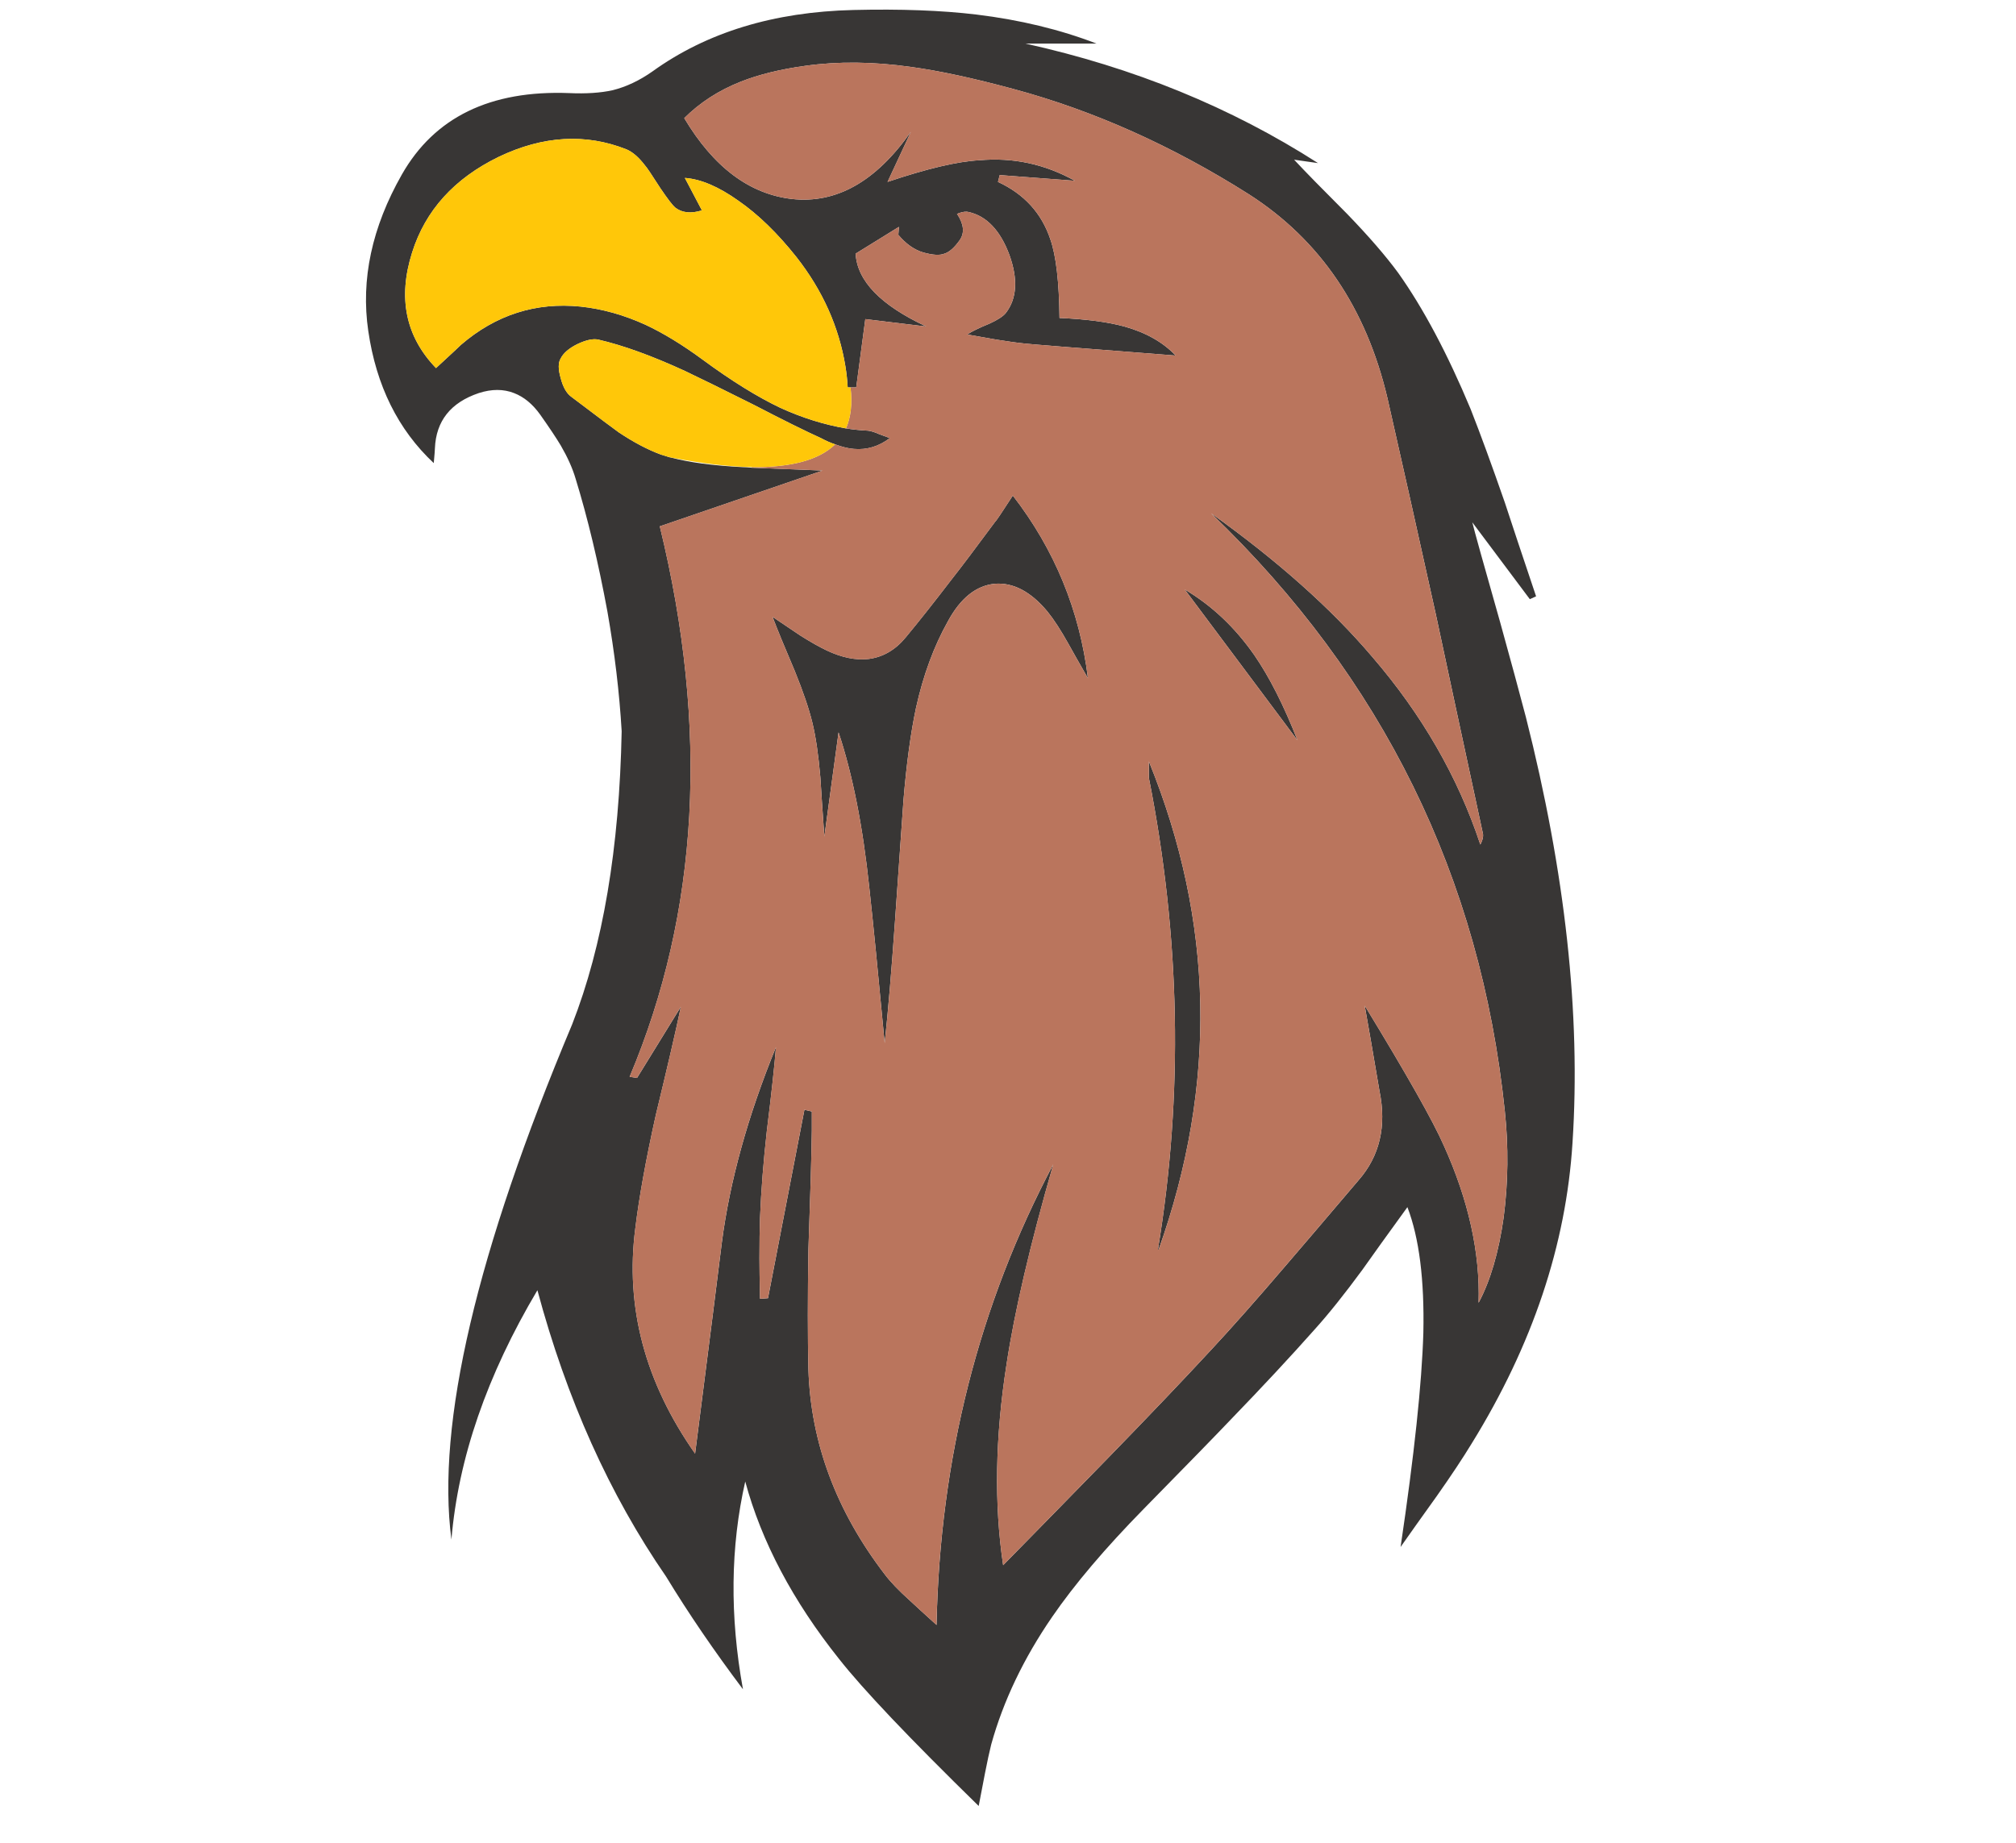 <?xml version="1.0" encoding="utf-8"?>
<!-- Generator: Adobe Illustrator 16.0.0, SVG Export Plug-In . SVG Version: 6.00 Build 0)  -->
<!DOCTYPE svg PUBLIC "-//W3C//DTD SVG 1.1//EN" "http://www.w3.org/Graphics/SVG/1.1/DTD/svg11.dtd">
<svg version="1.1" id="Layer_1" xmlns="http://www.w3.org/2000/svg" xmlns:xlink="http://www.w3.org/1999/xlink" x="0px" y="0px"
	 width="298.621px" height="273.104px" viewBox="0 0 298.621 273.104" enable-background="new 0 0 298.621 273.104"
	 xml:space="preserve">
<g>
	<path fill="#383635" d="M199.529,31.676c3.207,3.317,5.736,6.241,7.593,8.771c3.711,5.229,7.282,11.946,10.712,20.156
		c1.462,3.71,3.146,8.321,5.063,13.832c1.008,3.093,2.557,7.731,4.636,13.917l-0.927,0.421l-8.521-11.386
		c0.281,1.18,1.658,6.128,4.136,14.844c1.573,5.679,2.84,10.346,3.797,14c5.849,23.054,8.149,44.082,6.91,63.085
		c-0.951,15.125-5.927,29.972-14.923,44.535c-1.298,2.135-3.01,4.722-5.146,7.756c-2.42,3.376-4.217,5.906-5.396,7.593
		c2.021-13.607,3.146-24.18,3.371-31.713c0.169-7.873-0.617-14.081-2.361-18.639c-2.981,4.104-5.199,7.198-6.666,9.276
		c-2.643,3.6-5.002,6.55-7.082,8.856c-3.541,3.992-7.703,8.462-12.481,13.407c-2.138,2.249-6.412,6.635-12.817,13.158
		c-5.736,5.849-10.266,11.19-13.582,16.021c-4.216,6.132-7.226,12.432-9.022,18.896c-0.281,1.125-0.59,2.558-0.93,4.302l-0.925,4.81
		c-10.235-10.01-17.122-17.264-20.663-21.761c-6.861-8.604-11.499-17.377-13.916-26.313c-2.195,9.671-2.307,19.932-0.337,30.782
		c-4.274-5.679-8.07-11.245-11.387-16.698c-8.377-12.146-14.732-26.287-19.061-42.425c-7.479,12.594-11.724,24.908-12.737,36.942
		c-2.249-17.15,3.713-42.595,17.882-76.33c4.555-11.64,6.999-26.117,7.336-43.435c-0.337-5.735-1.039-11.639-2.108-17.711
		c-1.349-7.311-2.924-13.889-4.724-19.735c-0.449-1.518-1.18-3.148-2.191-4.892c-0.675-1.125-1.687-2.644-3.036-4.556
		c-1.125-1.572-2.419-2.642-3.881-3.204c-1.574-0.618-3.316-0.618-5.229,0c-4.162,1.405-6.327,4.134-6.494,8.182
		c0,0.225-0.058,0.956-0.171,2.191c-5.284-4.946-8.518-11.47-9.698-19.566c-1.125-7.646,0.533-15.378,4.976-23.194
		c4.835-8.49,13.101-12.51,24.796-12.06c2.474,0.112,4.611-0.028,6.409-0.422c2.024-0.505,3.991-1.434,5.905-2.783
		c8.039-5.791,17.964-8.828,29.771-9.108c6.972-0.168,13.046,0.057,18.219,0.675c6.467,0.787,12.395,2.222,17.795,4.302H151.88
		c16.022,3.542,30.474,9.445,43.351,17.711l-3.541-0.506C193.314,25.406,195.93,28.076,199.529,31.676z M205.521,59.002
		c-3.152-13.382-9.984-23.447-20.494-30.195c-11.361-7.197-22.973-12.396-34.838-15.603c-6.016-1.629-11.103-2.727-15.263-3.288
		c-5.567-0.787-10.769-0.844-15.604-0.169c-3.711,0.505-6.917,1.293-9.615,2.361c-3.261,1.293-6.044,3.094-8.352,5.397
		c4.33,7.253,9.644,11.245,15.941,11.976c6.579,0.731,12.456-2.586,17.629-9.951l-3.459,7.422c5.846-1.97,10.373-3.037,13.579-3.206
		c5.003-0.451,9.729,0.563,14.168,3.037l-11.132-0.845l-0.255,1.014c3.881,1.798,6.47,4.639,7.762,8.519
		c0.847,2.416,1.292,6.297,1.351,11.639c3.935,0.168,7.14,0.591,9.611,1.265c3.206,0.898,5.736,2.333,7.592,4.302
		c-14.561-1.124-21.982-1.716-22.265-1.771c-1.127-0.111-2.557-0.31-4.3-0.591c-1.856-0.338-3.29-0.59-4.302-0.759
		c0.672-0.449,1.771-0.982,3.287-1.603c1.239-0.563,2.052-1.098,2.445-1.603c1.633-2.137,1.803-5.003,0.505-8.603
		c-1.345-3.599-3.344-5.707-5.985-6.325c-0.393-0.113-0.901-0.056-1.518,0.169c-0.114,0.056-0.196,0.084-0.253,0.084
		c1.01,1.518,1.152,2.811,0.421,3.879c-0.788,1.125-1.548,1.8-2.276,2.024c-0.675,0.28-1.714,0.225-3.121-0.168
		c-1.351-0.395-2.586-1.267-3.713-2.614l0.087-1.182l-6.412,3.965c0.226,4.048,3.71,7.646,10.457,10.795l-9.024-1.095L126.83,57.4
		h-1.265c-0.059-1.067-0.17-2.108-0.338-3.121c-0.957-5.848-3.373-11.244-7.254-16.193c-2.813-3.541-5.678-6.325-8.602-8.349
		c-2.924-2.081-5.566-3.205-7.929-3.375l2.53,4.809c-1.629,0.506-2.953,0.366-3.962-0.421c-0.394-0.337-1.125-1.293-2.193-2.868
		c-1.292-2.024-2.053-3.149-2.279-3.374c-0.899-1.181-1.799-1.967-2.698-2.361c-6.073-2.418-12.397-2.052-18.977,1.097
		c-6.579,3.205-10.853,7.928-12.819,14.169c-2.137,6.748-0.958,12.455,3.541,17.121c2.137-1.969,3.374-3.121,3.712-3.458
		c5.173-4.442,11.077-6.325,17.711-5.651c3.205,0.339,6.409,1.237,9.614,2.699c2.643,1.237,5.455,2.952,8.435,5.145
		c4.274,3.149,8.123,5.539,11.555,7.169c3.206,1.462,6.435,2.474,9.697,3.037c1.071,0.168,2.167,0.28,3.291,0.336
		c0.449,0.059,0.984,0.226,1.604,0.506c0.334,0.113,0.872,0.311,1.6,0.593c-1.629,1.235-3.4,1.77-5.311,1.602
		c-0.787-0.056-1.714-0.281-2.783-0.675c-0.675-0.226-1.379-0.534-2.11-0.926c-2.249-1.014-5.593-2.673-10.038-4.979
		c-4.495-2.249-7.871-3.908-10.119-4.976c-4.891-2.249-9.165-3.796-12.819-4.64c-0.788-0.168-1.828,0.059-3.121,0.676
		c-1.236,0.617-2.052,1.32-2.445,2.107c-0.394,0.62-0.394,1.604,0,2.952c0.337,1.293,0.842,2.193,1.516,2.7
		c4.162,3.147,6.523,4.92,7.086,5.313c2.193,1.462,4.272,2.56,6.242,3.288c0.394,0.113,0.758,0.227,1.095,0.339
		c0.112,0.057,0.226,0.083,0.338,0.083c2.698,0.731,6.241,1.208,10.627,1.435c0.394,0,0.842,0.027,1.351,0.084
		c2.528,0.112,6.042,0.253,10.542,0.421l-24.123,8.267c7.31,29.969,5.819,57.155-4.469,81.557l1.096,0.17l6.494-10.542
		c-0.731,3.484-1.967,8.824-3.71,16.022c-1.462,6.576-2.475,12.175-3.036,16.784c-1.519,11.695,1.433,22.827,8.854,33.396
		c2.193-17.147,3.514-27.579,3.963-31.289c1.183-9.109,3.854-18.751,8.015-28.93c-0.227,2.813-0.675,6.943-1.351,12.397
		c-0.505,4.498-0.843,8.799-1.01,12.905c-0.059,1.63-0.085,3.626-0.085,5.988c0,1.291,0.026,3.288,0.085,5.985l1.18-0.084
		l5.396-27.917l1.098,0.256v2.865c-0.056,3.882-0.226,9.756-0.507,17.629c-0.111,7.028-0.111,12.93,0,17.709
		c0.34,10.853,4.106,20.972,11.302,30.363c0.845,1.125,2.082,2.417,3.711,3.879c0.842,0.787,2.166,1.999,3.966,3.628
		c0.505-24.685,6.267-47.426,17.288-68.231c-3.43,11.919-5.736,21.788-6.917,29.604c-1.686,10.795-1.856,20.721-0.505,29.772
		c3.43-3.485,8.575-8.745,15.434-15.772c6.071-6.24,11.19-11.61,15.354-16.108c3.089-3.316,6.773-7.479,11.048-12.481
		c2.418-2.813,6.019-7.027,10.792-12.652c3.153-3.597,4.189-8.012,3.12-13.24c-0.951-5.622-1.685-9.838-2.19-12.649
		c6.242,10.233,10.15,17.149,11.725,20.747c3.656,8.097,5.369,15.854,5.146,23.276c1.743-3.259,2.979-7.478,3.711-12.649
		c0.676-5.229,0.733-10.486,0.17-15.771c-3.6-34.638-18.106-64.156-43.52-88.559c9.84,7.028,17.794,14.112,23.865,21.255
		c7.367,8.547,12.712,17.824,16.027,27.832c0.396-0.731,0.506-1.35,0.336-1.855c-3.094-14.338-5.396-25.077-6.916-32.219
		C209.934,78.568,207.542,67.886,205.521,59.002z M170.178,115.256v-2.446c9.67,23.786,10.148,47.906,1.436,72.366l-0.086-0.085
		C175.298,162.151,174.846,138.871,170.178,115.256z M185.782,97.04c2.249,3.26,4.386,7.477,6.411,12.649l-16.698-22.35
		C179.486,89.702,182.916,92.936,185.782,97.04z M122.106,123.944c-0.281-3.992-0.479-6.917-0.59-8.771
		c-0.282-3.317-0.675-6.017-1.183-8.097c-0.505-2.08-1.376-4.639-2.613-7.676c-1.462-3.429-2.56-6.1-3.291-8.012
		c1.013,0.674,2.393,1.604,4.134,2.783c1.521,0.956,2.812,1.687,3.88,2.193c2.249,1.068,4.328,1.489,6.242,1.266
		c2.134-0.282,3.962-1.352,5.481-3.205c1.914-2.306,4.16-5.146,6.746-8.521c1.462-1.854,3.628-4.722,6.495-8.603
		c0.111-0.057,0.984-1.35,2.616-3.878c6.183,7.983,9.894,17.008,11.131,27.071c-1.291-2.249-2.248-3.936-2.87-5.061
		c-1.122-2.023-2.164-3.627-3.116-4.807c-2.477-2.981-5.093-4.358-7.847-4.132c-2.755,0.279-5.06,2.136-6.915,5.563
		c-2.082,3.712-3.655,7.985-4.724,12.82c-0.787,3.712-1.406,8.266-1.855,13.663c0,0.17-0.423,6.186-1.266,18.05
		c-0.504,7.198-1.01,13.184-1.518,17.964c-0.957-10.233-1.715-17.908-2.278-23.024c-0.955-9.109-2.475-16.784-4.554-23.025
		L122.106,123.944z"/>
	<path fill="#BA755D" d="M219.268,125.124c-3.315-10.007-8.66-19.285-16.027-27.832c-6.071-7.143-14.024-14.227-23.865-21.255
		c25.413,24.402,39.92,53.921,43.52,88.559c0.563,5.284,0.506,10.542-0.17,15.771c-0.732,5.173-1.968,9.392-3.711,12.649
		c0.223-7.422-1.488-15.181-5.146-23.276c-1.573-3.598-5.48-10.514-11.725-20.747c0.506,2.813,1.239,7.027,2.19,12.649
		c1.069,5.229,0.033,9.645-3.12,13.24c-4.773,5.625-8.373,9.84-10.792,12.652c-4.274,5.003-7.959,9.165-11.048,12.481
		c-4.163,4.498-9.282,9.868-15.354,16.108c-6.857,7.027-12.004,12.287-15.434,15.772c-1.351-9.053-1.18-18.979,0.505-29.772
		c1.181-7.815,3.487-17.686,6.917-29.604c-11.021,20.807-16.782,43.548-17.288,68.231c-1.8-1.629-3.124-2.841-3.966-3.628
		c-1.629-1.462-2.866-2.754-3.711-3.879c-7.196-9.393-10.962-19.512-11.302-30.363c-0.111-4.779-0.111-10.681,0-17.709
		c0.282-7.873,0.452-13.747,0.507-17.629v-2.865l-1.098-0.256l-5.396,27.917l-1.18,0.084c-0.059-2.697-0.085-4.694-0.085-5.985
		c0-2.362,0.026-4.358,0.085-5.988c0.167-4.106,0.505-8.407,1.01-12.905c0.675-5.454,1.124-9.585,1.351-12.397
		c-4.161,10.179-6.832,19.819-8.015,28.93c-0.45,3.71-1.771,14.142-3.963,31.289c-7.422-10.569-10.374-21.701-8.854-33.396
		c0.561-4.609,1.574-10.208,3.036-16.784c1.744-7.197,2.979-12.538,3.71-16.022l-6.494,10.542l-1.096-0.17
		c10.288-24.401,11.779-51.588,4.469-81.557l24.123-8.267c-4.5-0.167-8.014-0.308-10.542-0.421l0.082-0.084
		c5.848,0.056,9.952-1.068,12.315-3.374c1.069,0.395,1.996,0.619,2.783,0.675c1.911,0.168,3.682-0.366,5.311-1.602
		c-0.729-0.282-1.266-0.479-1.6-0.593c-0.62-0.281-1.154-0.448-1.604-0.506c-1.124-0.056-2.219-0.167-3.291-0.336
		c0.733-1.631,0.957-3.657,0.678-6.073h0.842l1.348-10.121l9.024,1.096c-6.747-3.149-10.231-6.747-10.457-10.795l6.412-3.965
		l-0.087,1.182c1.127,1.349,2.362,2.221,3.713,2.614c1.406,0.394,2.446,0.448,3.121,0.168c0.728-0.225,1.488-0.899,2.276-2.024
		c0.731-1.068,0.589-2.362-0.421-3.879c0.057,0,0.139-0.028,0.253-0.084c0.617-0.225,1.125-0.282,1.518-0.169
		c2.642,0.618,4.64,2.728,5.985,6.325c1.296,3.6,1.126,6.466-0.505,8.603c-0.394,0.505-1.207,1.041-2.445,1.603
		c-1.516,0.618-2.615,1.152-3.287,1.603c1.012,0.169,2.446,0.421,4.302,0.759c1.743,0.282,3.173,0.479,4.3,0.59
		c0.282,0.057,7.704,0.647,22.266,1.771c-1.856-1.969-4.387-3.403-7.593-4.302c-2.472-0.674-5.678-1.096-9.612-1.265
		c-0.058-5.342-0.504-9.223-1.35-11.639c-1.292-3.88-3.88-6.72-7.762-8.519l0.255-1.014l11.132,0.845
		c-4.439-2.476-9.165-3.488-14.168-3.037c-3.207,0.169-7.733,1.235-13.579,3.206l3.459-7.423
		c-5.173,7.366-11.05,10.684-17.629,9.952c-6.297-0.73-11.611-4.723-15.941-11.976c2.308-2.305,5.09-4.104,8.352-5.397
		c2.699-1.068,5.904-1.856,9.615-2.361c4.835-0.676,10.037-0.618,15.604,0.169c4.16,0.563,9.247,1.659,15.262,3.288
		c11.865,3.206,23.478,8.405,34.838,15.603c10.511,6.748,17.343,16.813,20.494,30.195c2.021,8.884,4.412,19.564,7.166,32.048
		c1.521,7.142,3.822,17.881,6.918,32.219C219.773,123.775,219.663,124.393,219.268,125.124z M118.563,94.171
		c-1.741-1.18-3.121-2.109-4.134-2.783c0.731,1.912,1.829,4.583,3.291,8.012c1.237,3.037,2.108,5.597,2.613,7.676
		c0.508,2.08,0.901,4.779,1.183,8.097c0.111,1.854,0.309,4.779,0.59,8.771l2.108-15.435c2.079,6.242,3.599,13.916,4.554,23.025
		c0.563,5.116,1.321,12.791,2.278,23.024c0.507-4.78,1.013-10.766,1.518-17.964c0.843-11.865,1.266-17.88,1.266-18.05
		c0.449-5.397,1.069-9.951,1.855-13.663c1.069-4.835,2.642-9.108,4.724-12.82c1.855-3.429,4.16-5.284,6.915-5.563
		c2.753-0.228,5.369,1.15,7.847,4.132c0.952,1.18,1.994,2.783,3.116,4.807c0.622,1.125,1.579,2.812,2.871,5.061
		c-1.239-10.063-4.95-19.088-11.133-27.071c-1.631,2.529-2.503,3.822-2.615,3.878c-2.867,3.88-5.033,6.747-6.495,8.604
		c-2.586,3.375-4.833,6.213-6.746,8.52c-1.519,1.854-3.347,2.923-5.481,3.205c-1.915,0.224-3.993-0.197-6.242-1.266
		C121.375,95.858,120.084,95.127,118.563,94.171z M185.782,97.04c-2.866-4.104-6.296-7.337-10.288-9.7l16.699,22.35
		C190.167,104.517,188.029,100.3,185.782,97.04z M170.178,115.256c4.668,23.615,5.12,46.896,1.35,69.835l0.086,0.085
		c8.714-24.46,8.234-48.58-1.436-72.366V115.256z"/>
	<path fill="#FFC709" d="M61.044,37.411c1.966-6.241,6.241-10.966,12.819-14.169c6.579-3.148,12.904-3.515,18.977-1.097
		c0.898,0.396,1.798,1.181,2.698,2.361c0.226,0.225,0.986,1.349,2.279,3.374c1.068,1.575,1.799,2.531,2.193,2.868
		c1.009,0.787,2.333,0.928,3.962,0.421l-2.53-4.809c2.363,0.17,5.005,1.294,7.929,3.375c2.924,2.022,5.79,4.808,8.602,8.349
		c3.881,4.949,6.297,10.347,7.254,16.193c0.167,1.013,0.279,2.054,0.338,3.121h0.422c0.279,2.416,0.056,4.442-0.678,6.073
		c-3.262-0.563-6.491-1.575-9.697-3.037c-3.432-1.631-7.28-4.021-11.555-7.169c-2.98-2.192-5.792-3.907-8.435-5.145
		c-3.205-1.462-6.41-2.36-9.614-2.699c-6.635-0.674-12.538,1.209-17.711,5.651c-0.338,0.337-1.575,1.489-3.712,3.458
		C60.087,49.865,58.908,44.158,61.044,37.411z M85.502,50.99c1.293-0.618,2.333-0.845,3.121-0.676
		c3.655,0.844,7.928,2.391,12.819,4.64c2.249,1.067,5.625,2.728,10.119,4.976c4.445,2.306,7.789,3.965,10.038,4.979
		c0.731,0.392,1.435,0.7,2.11,0.926c-2.363,2.306-6.467,3.43-12.315,3.374c-3.429-0.057-7.451-0.535-12.06-1.435
		c-0.112-0.056-0.226-0.083-0.338-0.083c-0.337-0.112-0.702-0.226-1.095-0.339c-1.97-0.729-4.049-1.826-6.242-3.288
		c-0.563-0.394-2.924-2.165-7.086-5.313c-0.674-0.507-1.179-1.406-1.516-2.7c-0.394-1.349-0.394-2.332,0-2.952
		C83.45,52.311,84.266,51.608,85.502,50.99z"/>
</g>
</svg>
